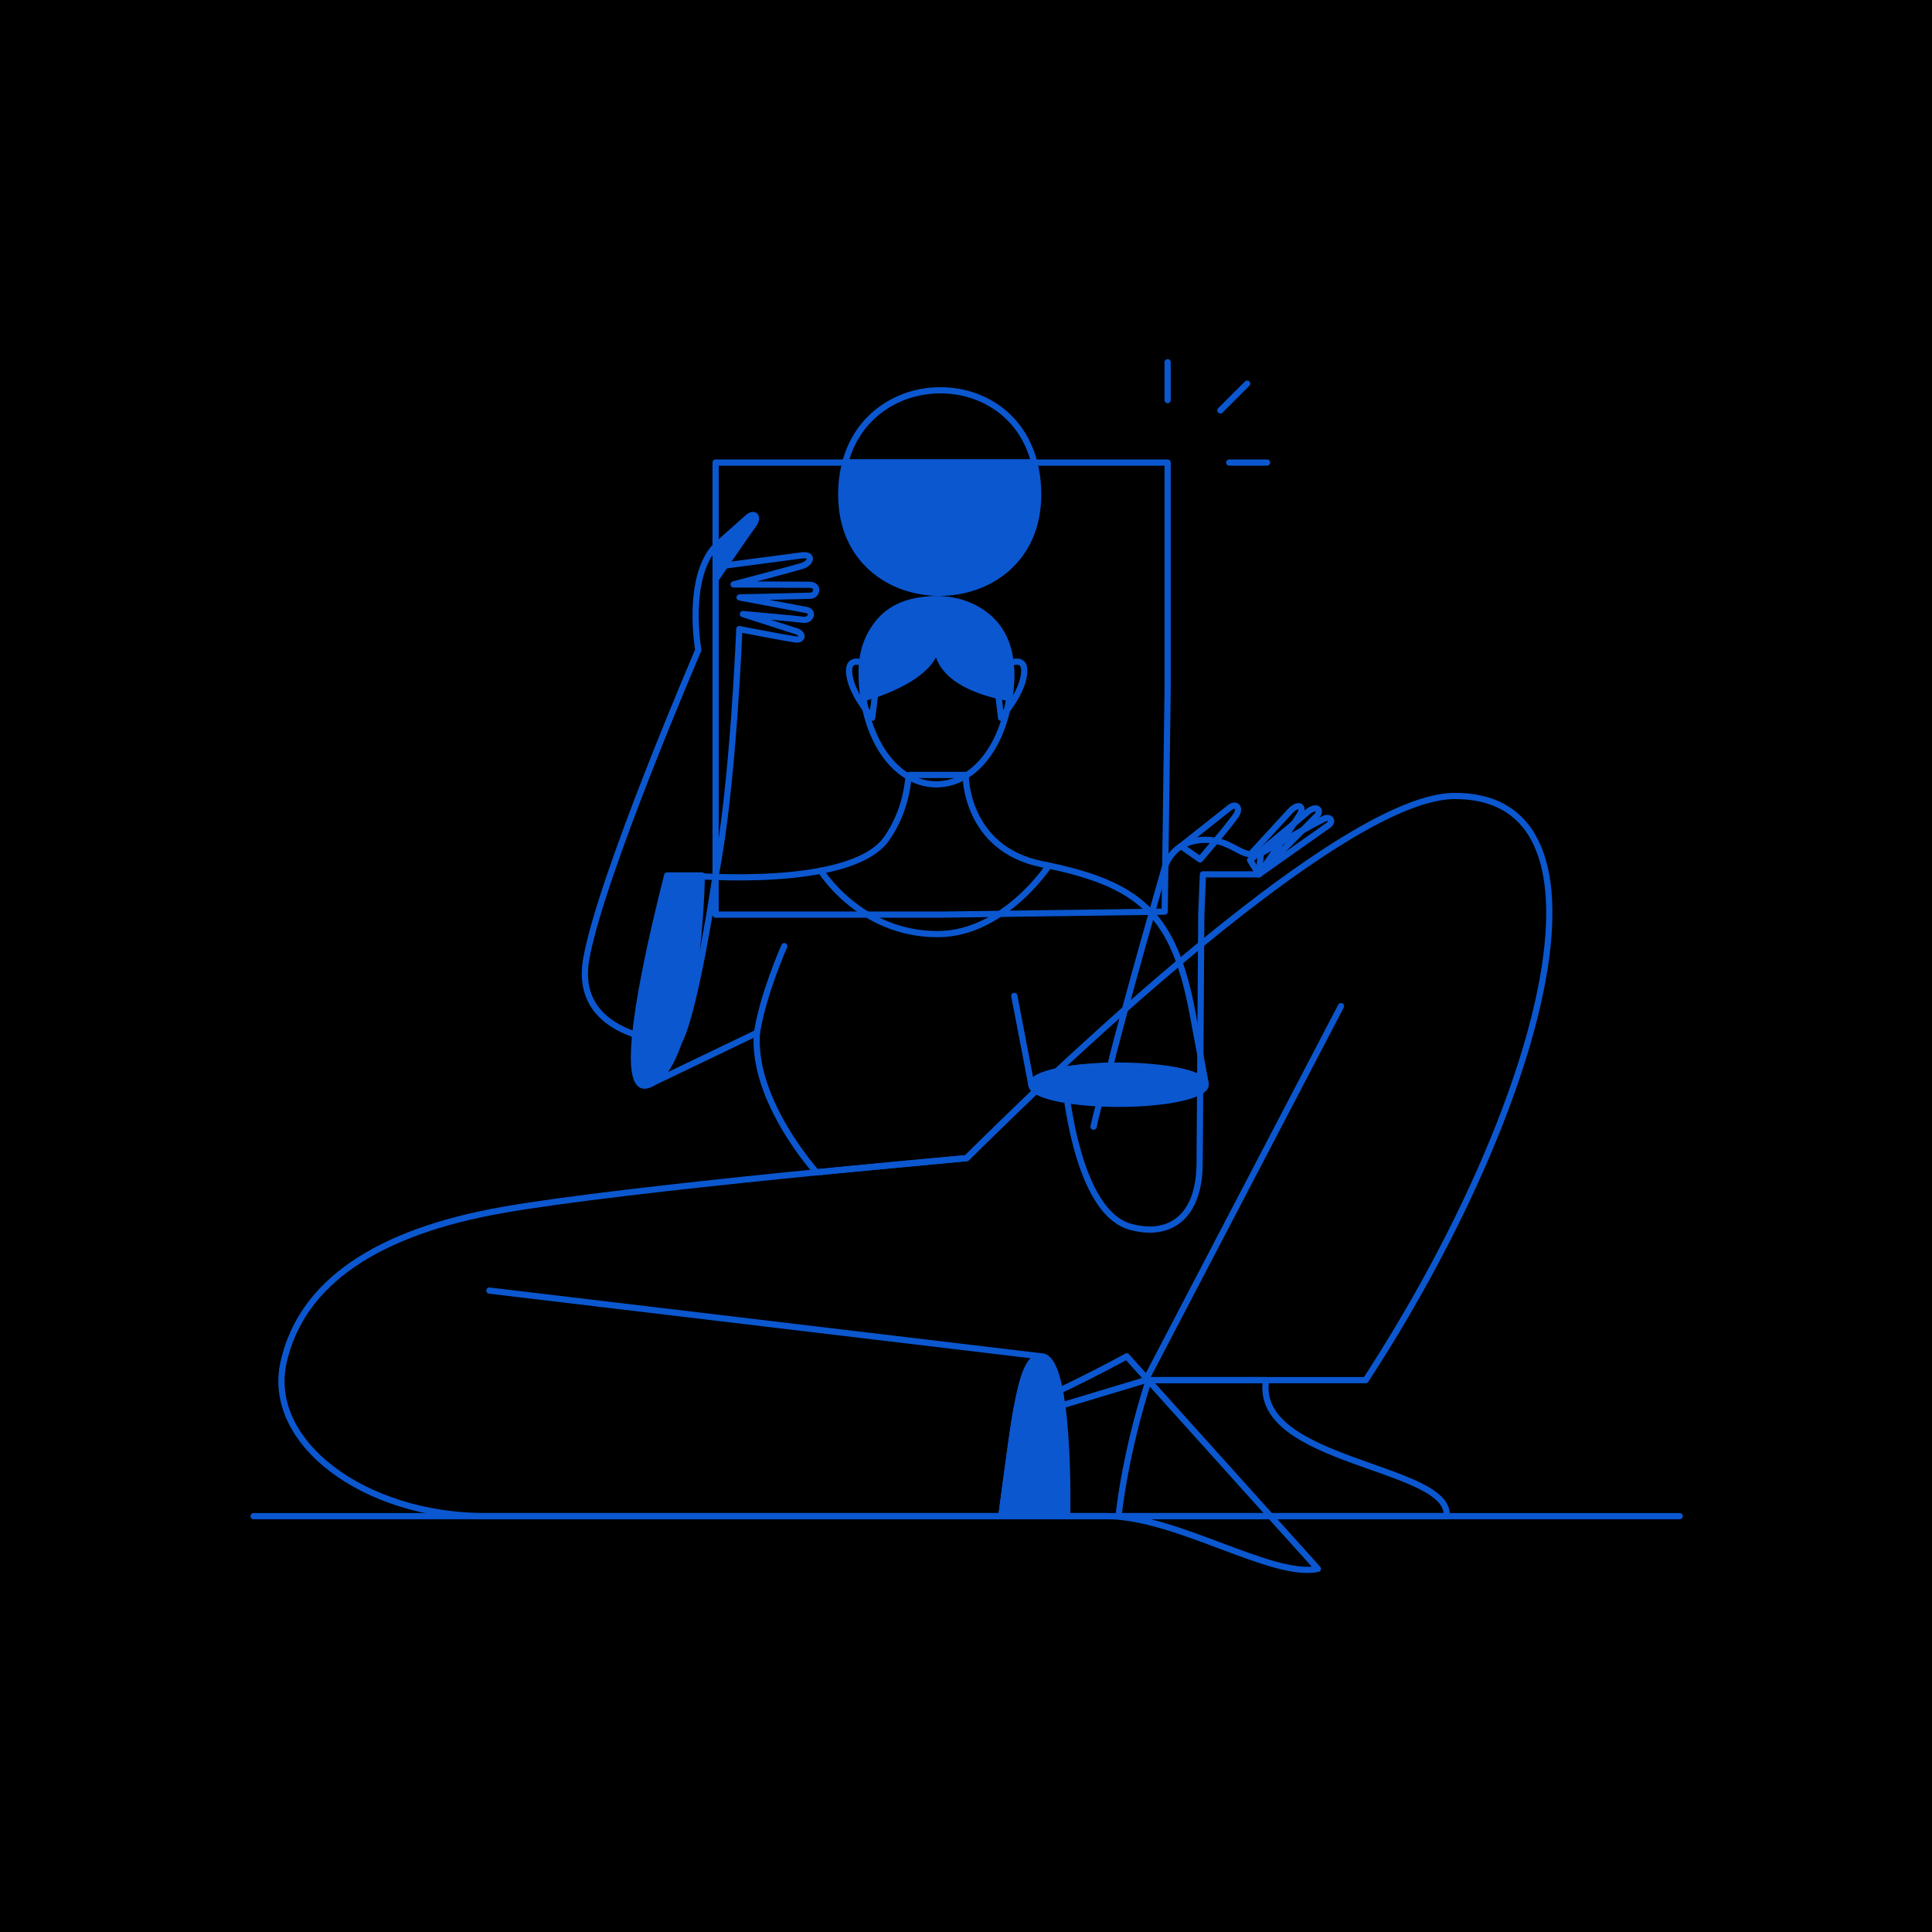 <svg width="1280" height="1280" viewBox="0 0 1280 1280" fill="none" xmlns="http://www.w3.org/2000/svg">
<rect width="1280" height="1280" fill="trasparent"/>
<g clip-path="url(#clip0_1314_5310)">
<path d="M474.112 361.8L495.252 343.01C499.652 338.89 503.112 342.37 499.142 347.67C495.162 352.97 474.502 383.29 474.502 383.29L474.112 361.8Z" fill="#0B57D0" stroke="#0B57D0" stroke-width="4.115" stroke-miterlimit="10" stroke-linecap="round" stroke-linejoin="round"/>
<path d="M782.492 560.59L814.042 535.6C818.672 531.51 821.672 534.88 819.492 539.19C817.312 543.5 795.062 569.38 795.062 569.38L782.492 560.59Z" fill="transparent" stroke="#0B57D0" stroke-width="4.115" stroke-miterlimit="10" stroke-linecap="round" stroke-linejoin="round"/>
<path d="M834.023 579.28L880.063 546.77C883.743 544.32 881.423 540.37 876.933 542.55C872.443 544.73 835.383 565.3 835.383 565.3L834.023 579.28Z" fill="transparent" stroke="#0B57D0" stroke-width="4.115" stroke-miterlimit="10" stroke-linecap="round" stroke-linejoin="round"/>
<path d="M834.018 579.28L872.518 540.41C875.788 536.96 872.478 532.6 865.748 538.41C859.028 544.22 828.198 569.83 828.198 569.83L834.018 579.28Z" fill="transparent" stroke="#0B57D0" stroke-width="4.115" stroke-miterlimit="10" stroke-linecap="round" stroke-linejoin="round"/>
<path d="M321.719 1004.5C240.889 1004.5 175.949 955.47 187.879 902.46C199.809 849.45 250.159 816.33 332.319 801.75C414.479 787.17 640.419 767.3 640.419 767.3C640.419 767.3 876.959 528.28 963.089 527.38C1079.26 526.18 1021.4 735.49 904.779 914.39H759.019L672.269 940.51L663.459 1004.5H321.719Z" fill="transparent" stroke="#0B57D0" stroke-width="4.115" stroke-miterlimit="10" stroke-linecap="round" stroke-linejoin="round"/>
<path d="M540.947 776.67C540.947 776.67 497.957 729.31 501.487 684.25L429.877 718.61L456.437 580C456.437 580 563.757 589.71 587.507 555.48C601.987 534.61 601.597 513.42 602.127 513.42C602.657 513.42 639.757 513.42 639.757 513.42C639.757 513.42 639.317 562.38 690.547 572.59C755.697 585.58 778.007 605.61 790.377 672.75L798.767 717.81H691.137L640.417 767.28L540.947 776.67Z" fill="transparent" stroke="#0B57D0" stroke-width="4.115" stroke-miterlimit="10" stroke-linecap="round" stroke-linejoin="round"/>
<path d="M741.04 731.319C772.923 731.319 798.77 725.651 798.77 718.66C798.77 711.668 772.923 706 741.04 706C709.157 706 683.31 711.668 683.31 718.66C683.31 725.651 709.157 731.319 741.04 731.319Z" fill="#0B57D0" stroke="#0B57D0" stroke-width="4.115" stroke-miterlimit="10" stroke-linecap="round" stroke-linejoin="round"/>
<path d="M683.308 718.66L671.998 659.81" stroke="#0B57D0" stroke-width="4.115" stroke-miterlimit="10" stroke-linecap="round" stroke-linejoin="round"/>
<path d="M581.617 444.45C581.617 444.45 562.527 430.75 562.527 444.45C562.527 458.15 577.907 475.51 577.907 475.51L581.617 444.45Z" fill="transparent" stroke="#0B57D0" stroke-width="4.115" stroke-miterlimit="10" stroke-linecap="round" stroke-linejoin="round"/>
<path d="M659.511 444.45C659.511 444.45 678.601 430.75 678.601 444.45C678.601 458.15 663.221 475.51 663.221 475.51L659.511 444.45Z" fill="transparent" stroke="#0B57D0" stroke-width="4.115" stroke-miterlimit="10" stroke-linecap="round" stroke-linejoin="round"/>
<path d="M168.001 1004.5H1112.83" stroke="#0B57D0" stroke-width="4.115" stroke-miterlimit="10" stroke-linecap="round" stroke-linejoin="round"/>
<path d="M324.219 855.05L689.959 898.64" stroke="#0B57D0" stroke-width="4.115" stroke-miterlimit="10" stroke-linecap="round" stroke-linejoin="round"/>
<path d="M689.961 898.64C676.411 898.64 672.881 933.09 663.461 1004.5H707.041C707.041 1004.5 709.381 898.64 689.961 898.64Z" fill="#0B57D0" stroke="#0B57D0" stroke-width="4.115" stroke-miterlimit="10" stroke-linecap="round" stroke-linejoin="round"/>
<path d="M761.073 914.39C761.073 914.39 746.353 957.83 741.053 1004.5H958.373C961.903 971.08 829.983 969.31 838.813 914.39H761.073Z" fill="transparent" stroke="#0B57D0" stroke-width="4.115" stroke-miterlimit="10" stroke-linecap="round" stroke-linejoin="round"/>
<path d="M759.018 914.39L888.438 666.59" stroke="#0B57D0" stroke-width="4.115" stroke-miterlimit="10" stroke-linecap="round" stroke-linejoin="round"/>
<path d="M663.461 1004.5H733.551C779.491 1004.5 843.101 1045.87 873.131 1039.4L746.501 898.64C746.501 898.64 702.251 922.81 673.431 933.69C673.431 933.69 667.101 976.78 663.461 1004.5Z" fill="transparent" stroke="#0B57D0" stroke-width="4.115" stroke-miterlimit="10" stroke-linecap="round" stroke-linejoin="round"/>
<path d="M501.5 684.26C505.48 658.64 519.609 626.84 519.609 626.84L501.5 684.26Z" fill="transparent"/>
<path d="M501.5 684.26C505.48 658.64 519.609 626.84 519.609 626.84" stroke="#0B57D0" stroke-width="4.115" stroke-miterlimit="10" stroke-linecap="round" stroke-linejoin="round"/>
<path d="M429.881 718.62C412.851 725.78 418.451 673.07 442.011 580.01H464.971C464.971 580.01 462.921 706.34 429.881 718.62Z" fill="#0B57D0" stroke="#0B57D0" stroke-width="4.115" stroke-miterlimit="10" stroke-linecap="round" stroke-linejoin="round"/>
<path d="M543.752 576.81C543.752 576.81 569.522 618.88 621.202 618.88C665.112 618.88 694.872 573.5 694.872 573.5" stroke="#0B57D0" stroke-width="4.115" stroke-miterlimit="10" stroke-linecap="round" stroke-linejoin="round"/>
<path d="M669.849 445.88C669.849 405.33 636.599 397.12 620.559 396.98V396.97C620.489 396.97 620.419 396.97 620.349 396.97C620.279 396.97 620.199 396.97 620.139 396.97V396.98C604.099 397.12 570.849 405.33 570.849 445.88C570.849 486.58 591.689 519.34 620.139 519.67V519.69C620.209 519.69 620.279 519.68 620.349 519.68C620.419 519.68 620.489 519.69 620.559 519.69V519.67C649.009 519.34 669.849 486.58 669.849 445.88Z" fill="transparent" stroke="#0B57D0" stroke-width="4.115" stroke-miterlimit="10" stroke-linecap="round" stroke-linejoin="round"/>
<path d="M623.852 306.47H474.112V456.22V605.96H623.852L771.632 604L773.592 456.22V306.47H623.852Z" stroke="#0B57D0" stroke-width="4.115" stroke-miterlimit="10" stroke-linecap="round" stroke-linejoin="round"/>
<path d="M449.723 690.56C449.723 690.56 378.703 690 388.413 635.22C398.123 580.44 462.623 430.71 462.623 430.71C462.623 430.71 454.233 383 474.103 361.8V375.49L531.083 367.98C539.033 366.88 537.713 373.06 531.083 375.05C524.453 377.04 486.023 387.2 486.023 387.2L536.553 387.42C543.003 387.86 541.363 394.71 536.553 394.71L489.993 395.81L534.603 404.2C539.463 405.53 537.033 411.27 532.173 410.6C527.313 409.94 492.193 406.85 492.193 406.85L528.003 418.34C532.423 420.11 531.983 424.3 526.903 423.64C521.823 422.98 489.803 416.79 489.803 416.79C489.803 416.79 485.813 520.93 474.123 579.94C474.113 579.95 461.313 668.49 449.723 690.56Z" fill="transparent" stroke="#0B57D0" stroke-width="4.115" stroke-miterlimit="10" stroke-linecap="round" stroke-linejoin="round"/>
<path d="M685.249 306.47C668.729 242.07 576.799 243.14 559.999 306.47H623.849H685.249Z" stroke="#0B57D0" stroke-width="4.115" stroke-miterlimit="10" stroke-linecap="round" stroke-linejoin="round"/>
<path d="M687.807 327.66C687.807 319.94 686.897 312.89 685.247 306.48H623.847H559.997C558.297 312.91 557.347 319.96 557.347 327.66C557.347 414.63 687.807 414.26 687.807 327.66Z" fill="#0B57D0" stroke="#0B57D0" stroke-width="4.115" stroke-miterlimit="10" stroke-linecap="round" stroke-linejoin="round"/>
<path d="M668.672 462.39C676.012 420.62 652.132 397.22 621.062 396.98V396.97C620.992 396.97 620.922 396.98 620.852 396.98C620.782 396.98 620.712 396.97 620.642 396.97V396.98C580.802 396.98 567.662 424.38 572.532 462.39C572.532 462.39 617.382 450.91 620.852 427.21C620.852 456.04 668.672 462.39 668.672 462.39Z" fill="#0B57D0" stroke="#0B57D0" stroke-width="4.115" stroke-miterlimit="10" stroke-linecap="round" stroke-linejoin="round"/>
<path d="M773.589 265.06V240" stroke="#0B57D0" stroke-width="4.115" stroke-miterlimit="10" stroke-linecap="round" stroke-linejoin="round"/>
<path d="M814.409 306.47H839.469" stroke="#0B57D0" stroke-width="4.115" stroke-miterlimit="10" stroke-linecap="round" stroke-linejoin="round"/>
<path d="M808.536 271.89L826.266 254.17" stroke="#0B57D0" stroke-width="4.115" stroke-miterlimit="10" stroke-linecap="round" stroke-linejoin="round"/>
<path d="M795.883 605.96L794.793 770.17C794.793 807.77 773.593 820.12 747.933 812.49C710.523 800.5 704.763 708.82 704.763 708.82C712.833 707.08 735.613 706.01 735.613 706.01C745.203 666.6 772.043 573.51 772.043 573.51C775.903 563.67 784.443 556.4 798.773 556.4C813.863 556.4 821.123 565.89 828.573 565.89L854.003 538.23C859.813 531.33 864.533 534.06 861.183 539.65C857.923 545.09 834.023 579.28 834.023 579.28H796.973L795.883 605.96Z" fill="transparent" stroke="#0B57D0" stroke-width="4.115" stroke-miterlimit="10" stroke-linecap="round" stroke-linejoin="round"/>
<path d="M735.61 706C735.61 706 728.04 730.089 724.5 746.459L735.61 706Z" fill="transparent"/>
<path d="M735.61 706C735.61 706 728.04 730.089 724.5 746.459" stroke="#0B57D0" stroke-width="4.115" stroke-miterlimit="10" stroke-linecap="round" stroke-linejoin="round"/>
</g>
<defs>
<clipPath id="clip0_1314_5310">
<rect width="948.83" height="804.08" fill="transparent" transform="translate(166 238)"/>
</clipPath>
</defs>
</svg>
